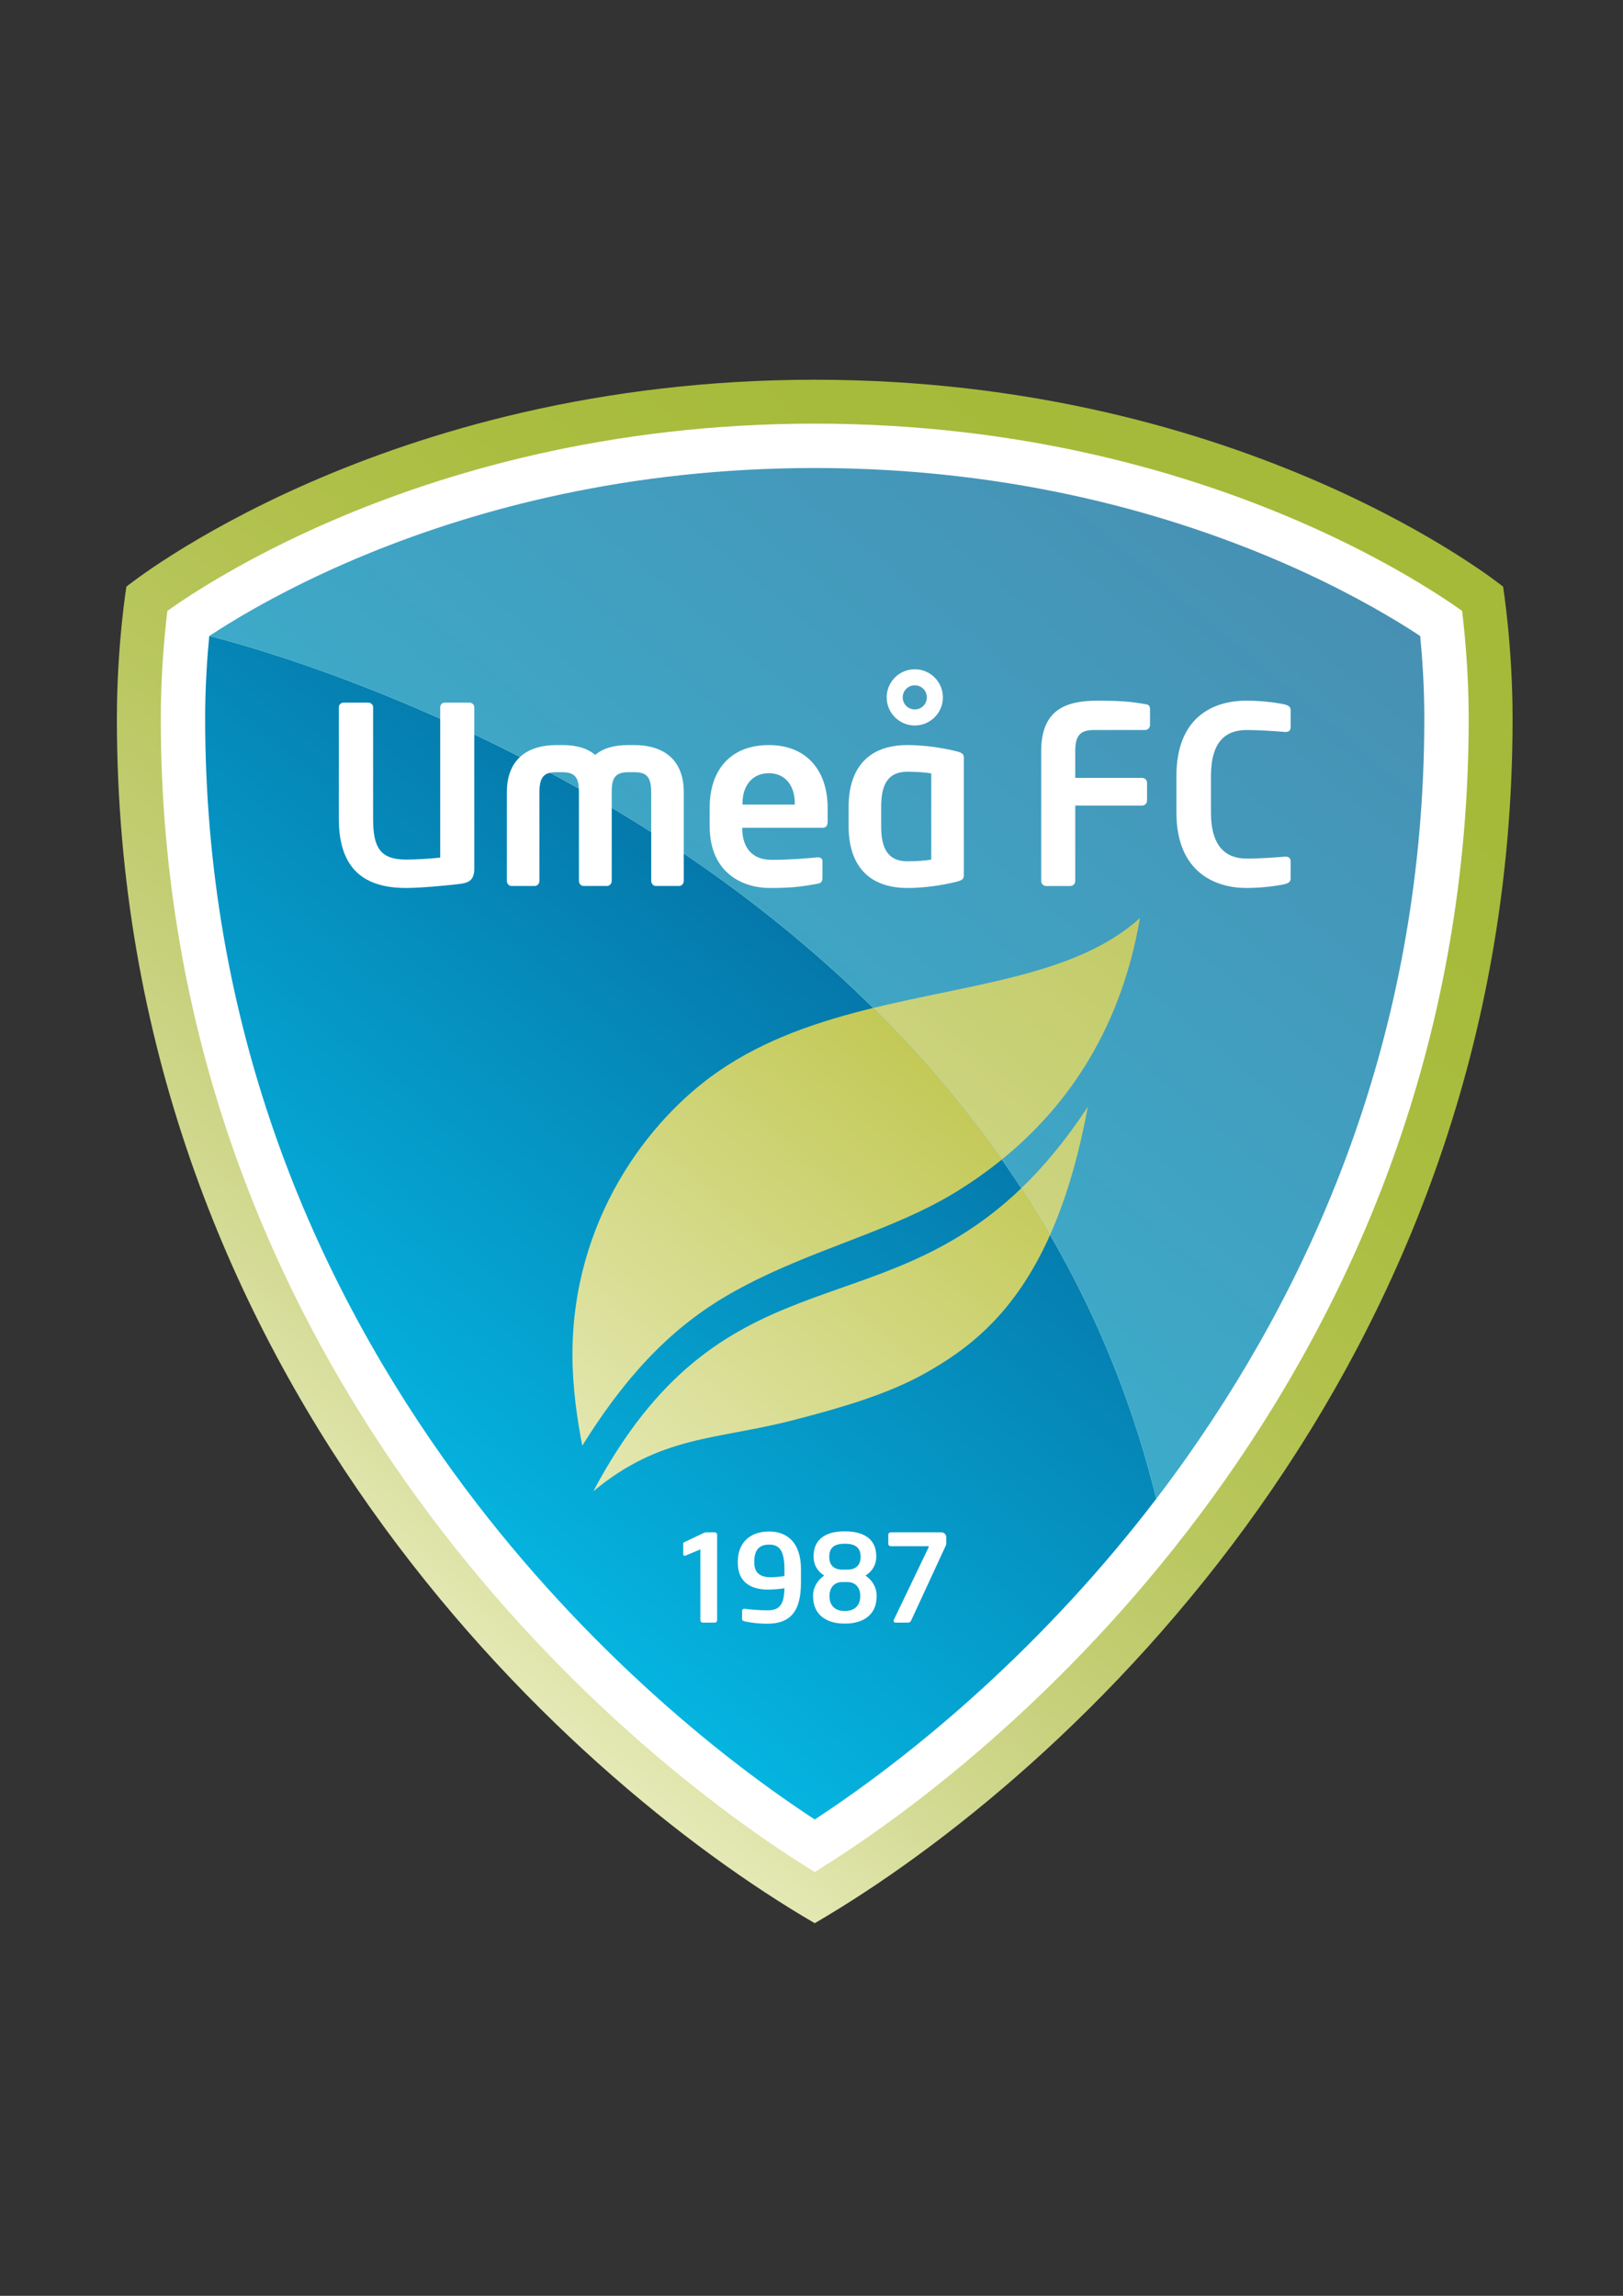 <?xml version="1.0" encoding="iso-8859-1"?>
<!-- Generator: Adobe Illustrator 24.0.1, SVG Export Plug-In . SVG Version: 6.00 Build 0)  -->
<svg version="1.1" id="Calque_1" xmlns="http://www.w3.org/2000/svg" xmlns:xlink="http://www.w3.org/1999/xlink" x="0px" y="0px"
	 viewBox="0 0 595.276 841.89" style="enable-background:new 0 0 595.276 841.89;" xml:space="preserve">
<rect x="0" y="0" width="595.276" height="841.89" fill="#333333" stroke="none"/>
<linearGradient id="SVGID_1_" gradientUnits="userSpaceOnUse" x1="110.987" y1="556.036" x2="460.774" y2="139.176">
	<stop  offset="0" style="stop-color:#E5E9B6"/>
	<stop  offset="0.12" style="stop-color:#D3DA93"/>
	<stop  offset="0.244" style="stop-color:#C5CF78"/>
	<stop  offset="0.373" style="stop-color:#B9C75F"/>
	<stop  offset="0.508" style="stop-color:#B1C14C"/>
	<stop  offset="0.65" style="stop-color:#AABD40"/>
	<stop  offset="0.806" style="stop-color:#A6BA3B"/>
	<stop  offset="1" style="stop-color:#A5BA39"/>
</linearGradient>
<path style="fill:url(#SVGID_1_);" d="M298.825,139.25c-158.835,0-252.473,75.884-252.473,75.884s-3.481,21.641-3.481,48.385
	c0,237.284,162.675,387.428,255.954,441.73c93.278-54.303,255.953-204.446,255.953-441.73c0-26.744-3.48-48.385-3.48-48.385
	S457.66,139.25,298.825,139.25z"/>
<path style="fill:#FFFFFF;" d="M448.636,543.705c-47.717,67.535-105.89,115.691-149.812,142.777
	c-43.923-27.086-102.095-75.242-149.813-142.777C98.236,471.85,58.996,378.414,58.97,263.52c0-12.677,0.832-24.28,1.663-32.631
	c0.262-2.641,0.524-4.957,0.759-6.881c8.827-6.261,29.335-19.653,60.063-32.929c41.566-17.96,101.736-35.728,177.371-35.731
	c76.832,0.003,137.71,18.342,179.333,36.586c20.805,9.12,36.768,18.218,47.426,24.953c4.529,2.861,8.1,5.294,10.675,7.121
	c0.976,8.017,2.425,22.821,2.419,39.511C538.653,378.414,499.411,471.85,448.636,543.705z"/>
<linearGradient id="SVGID_2_" gradientUnits="userSpaceOnUse" x1="132.778" y1="532.049" x2="291.186" y2="343.265">
	<stop  offset="0" style="stop-color:#05B4E0"/>
	<stop  offset="1" style="stop-color:#0578AA"/>
</linearGradient>
<path style="fill:url(#SVGID_2_);" d="M76.754,233.225c-0.768,7.885-1.512,18.683-1.509,30.293
	c0.05,111.105,37.846,201.089,87.055,270.79c43.127,61.111,95.493,106.086,136.525,132.902
	c37.525-24.524,84.525-64.245,125.273-117.597C363.116,300.766,76.754,233.225,76.754,233.225z"/>
<linearGradient id="SVGID_3_" gradientUnits="userSpaceOnUse" x1="244.287" y1="398.735" x2="440.072" y2="165.407">
	<stop  offset="0" style="stop-color:#3DABCA"/>
	<stop  offset="1" style="stop-color:#4790B3"/>
</linearGradient>
<path style="fill:url(#SVGID_3_);" d="M522.404,263.518c0.011-11.63-0.746-22.405-1.512-30.294c-1.226-0.807-2.559-1.67-4-2.58
	c-10.049-6.349-25.305-15.051-45.269-23.804c-39.965-17.514-98.577-35.215-172.799-35.217
	c-68.504,0.006-123.688,15.077-163.223,31.168c-27.777,11.307-47.759,23.138-58.848,30.435c0,0,286.362,67.541,347.344,316.39
	c3.808-4.986,7.566-10.083,11.252-15.306C484.559,464.607,522.354,374.624,522.404,263.518z"/>
<path style="fill:#FFFFFF;" d="M262.178,595.021h-4.455c-0.49,0-0.847-0.401-0.847-0.891v-25.976l-5.257,2.228
	c-0.223,0.089-0.401,0.134-0.535,0.134c-0.313,0-0.49-0.179-0.49-0.579v-3.877c0-0.267,0.089-0.357,0.312-0.489l7.306-3.476
	c0.268-0.134,0.535-0.179,1.025-0.179h2.94c0.49,0,0.847,0.357,0.847,0.848v31.365C263.025,594.62,262.668,595.021,262.178,595.021z
	"/>
<path style="fill:#FFFFFF;" d="M281.427,595.423c-3.876,0-6.772-0.535-8.242-0.848c-0.624-0.133-1.024-0.356-1.024-0.935v-2.762
	c0-0.624,0.356-0.936,0.846-0.936c0.044,0,0.133,0,0.178,0c1.693,0.267,5.569,0.579,8.242,0.579c4.5,0,6.148-2.005,6.282-8.109
	c-1.425,0.268-3.787,0.491-6.193,0.491c-5.792,0-10.915-2.495-10.915-9.803v-0.444c0-6.595,4.143-11.049,11.494-11.049
	c6.639,0,11.673,4.098,11.673,13.766v5.123C293.768,591.234,289.58,595.423,281.427,595.423z M287.708,575.373
	c0-7.44-2.361-8.955-5.614-8.955c-3.029,0-5.436,1.337-5.436,6.238v0.444c0,4.188,2.852,5.302,6.104,5.302
	c1.292,0,3.609-0.222,4.945-0.489V575.373z"/>
<path style="fill:#FFFFFF;" d="M310.076,595.378h-0.446c-6.06,0-11.405-2.896-11.405-9.936v-0.4c0-2.985,1.648-5.569,4.055-7.263
	c-2.719-1.782-3.876-4.188-3.876-6.95v-0.179c0-6.683,5.123-9.088,11.227-9.088h0.446c6.102,0,11.315,2.405,11.315,9.088v0.179
	c0,2.763-1.202,5.168-3.922,6.95c2.407,1.693,4.055,4.277,4.055,7.263v0.4C321.524,592.481,316.135,595.378,310.076,595.378z
	 M315.644,570.829c0-2.985-1.647-4.723-5.567-4.723h-0.446c-3.922,0-5.479,1.737-5.479,4.723v0.178c0,2.585,1.381,4.589,4.811,4.589
	h1.827c3.43,0,4.855-2.004,4.855-4.589V570.829z M315.511,585.042c0-2.139-1.203-4.901-4.723-4.901h-1.827
	c-3.52,0-4.723,2.763-4.723,4.901v0.4c0,2.985,1.782,5.303,5.392,5.303h0.446c3.608,0,5.434-2.317,5.434-5.303V585.042z"/>
<path style="fill:#FFFFFF;" d="M346.253,568.155l-12.028,26.019c-0.313,0.669-0.624,0.848-1.203,0.848h-4.633
	c-0.402,0-0.625-0.312-0.625-0.668c0-0.135,0.046-0.268,0.089-0.401l12.787-26.643c0-0.045,0-0.045,0-0.09
	c0-0.088-0.09-0.223-0.223-0.223h-13.723c-0.489,0-0.891-0.312-0.891-0.801v-3.431c0-0.491,0.401-0.848,0.891-0.848h18.578
	c0.98,0,1.782,0.803,1.782,1.783v2.405C347.055,566.553,346.744,567.132,346.253,568.155z"/>
<path style="fill:#FFFFFF;" d="M169.068,324.086c-3.168,0.453-14.572,1.539-20.093,1.539c-14.571,0-24.709-6.155-24.709-25.433
	v-40.819c0-0.996,0.814-1.72,1.81-1.72h8.961c0.996,0,1.81,0.724,1.81,1.72v40.819c0,10.317,2.353,15.024,12.128,15.024
	c3.621,0,9.142-0.362,12.49-0.724v-55.119c0-0.996,0.724-1.72,1.719-1.72h8.96c0.996,0,1.81,0.724,1.81,1.72v59.191
	C173.956,322.366,172.327,323.633,169.068,324.086z"/>
<path style="fill:#FFFFFF;" d="M249.073,324.901h-8.508c-0.995,0-1.719-0.905-1.719-1.901v-32.493c0-6.154-2.173-7.331-6.336-7.331
	h-2.171c-5.25,0-5.973,2.896-5.973,7.331V323c0,0.996-0.725,1.901-1.72,1.901h-8.599c-0.995,0-1.719-0.905-1.719-1.901v-32.493
	c0-4.435-0.725-7.331-5.974-7.331h-2.172c-4.163,0-6.335,1.177-6.335,7.331V323c0,0.996-0.724,1.901-1.72,1.901h-8.508
	c-0.995,0-1.719-0.905-1.719-1.901v-32.493c0-11.403,6.789-17.286,18.282-17.286h2.172c5.068,0,9.142,1.176,11.947,3.62
	c2.805-2.444,6.969-3.62,12.038-3.62h2.171c11.496,0,18.283,5.883,18.283,17.286V323
	C250.793,323.996,250.068,324.901,249.073,324.901z"/>
<path style="fill:#FFFFFF;" d="M301.746,303.54h-29.507v0.272c0,5.25,2.173,11.495,10.862,11.495c6.607,0,12.852-0.544,16.652-0.905
	c0.092,0,0.182,0,0.271,0c0.905,0,1.629,0.452,1.629,1.357v5.974c0,1.448-0.271,2.081-1.9,2.353
	c-5.882,1.085-9.412,1.539-17.558,1.539c-9.05,0-21.903-4.888-21.903-22.717v-6.698c0-14.119,7.875-22.988,21.722-22.988
	c13.938,0,21.54,9.503,21.54,22.988v5.068C303.555,302.726,303.011,303.54,301.746,303.54z M291.517,294.671
	c0-7.06-3.892-11.132-9.503-11.132c-5.612,0-9.684,3.982-9.684,11.132v0.362h19.187V294.671z"/>
<path style="fill:#FFFFFF;" d="M351.069,323.272c-5.613,1.448-12.401,2.353-18.193,2.353c-14.571,0-21.631-8.599-21.631-22.717
	v-6.969c0-14.12,7.06-22.717,21.631-22.717c5.792,0,12.58,0.905,18.193,2.353c2.08,0.543,2.442,1.086,2.442,2.443v42.81
	C353.512,322.186,353.149,322.729,351.069,323.272z M341.564,283.629c-1.719-0.363-5.431-0.634-8.688-0.634
	c-7.783,0-9.685,5.521-9.685,12.943v6.969c0,7.421,1.901,12.943,9.685,12.943c3.258,0,6.97-0.272,8.688-0.634V283.629z"/>
<path style="fill:#FFFFFF;" d="M419.986,267.7h-18.463c-5.248,0-7.149,1.81-7.149,7.784v9.775h24.527
	c0.995,0,1.809,0.814,1.809,1.811v6.517c0,0.995-0.814,1.81-1.809,1.81h-24.527v27.696c0,0.996-0.815,1.81-1.811,1.81h-8.87
	c-0.996,0-1.809-0.814-1.809-1.81v-47.607c0-15.387,9.14-18.555,20.907-18.555c10.77,0,14.299,0.814,17.195,1.268
	c1.357,0.181,1.811,0.633,1.811,1.9v5.793C421.797,266.885,420.981,267.7,419.986,267.7z"/>
<path style="fill:#FFFFFF;" d="M471.393,324.177c-1.357,0.362-7.332,1.448-14.299,1.448c-10.862,0-25.615-5.34-25.615-27.695
	v-13.305c0-22.717,14.753-27.695,25.615-27.695c6.967,0,12.941,1.086,14.299,1.448c1.178,0.362,1.99,0.814,1.99,2.082v6.064
	c0,1.086-0.451,1.901-1.808,1.901c0,0-0.09,0-0.183,0c-3.168-0.271-9.322-0.724-14.119-0.724c-7.602,0-13.122,4.073-13.122,16.925
	v13.305c0,12.58,5.52,16.925,13.122,16.925c4.797,0,10.951-0.452,14.119-0.724c0.093,0,0.183,0,0.183,0
	c1.356,0,1.808,0.814,1.808,1.901v6.064C473.383,323.362,472.57,323.814,471.393,324.177z"/>
<path style="fill:#FFFFFF;" d="M335.52,245.429c-5.692,0-10.308,4.615-10.308,10.308c0,5.693,4.615,10.308,10.308,10.308
	c5.692,0,10.308-4.615,10.308-10.308C345.827,250.044,341.212,245.429,335.52,245.429z M335.52,260.165
	c-2.445,0-4.428-1.983-4.428-4.429c0-2.445,1.982-4.429,4.428-4.429c2.447,0,4.43,1.983,4.43,4.429
	C339.949,258.183,337.967,260.165,335.52,260.165z"/>
<linearGradient id="SVGID_4_" gradientUnits="userSpaceOnUse" x1="202.435" y1="540.556" x2="362.089" y2="350.289">
	<stop  offset="0" style="stop-color:#E5E9B6"/>
	<stop  offset="1" style="stop-color:#BCC242"/>
</linearGradient>
<path style="fill:url(#SVGID_4_);" d="M269.534,473.451c27.939-15.501,57.676-21.732,81.987-36.898
	c5.111-3.189,10.5-6.941,15.922-11.337c-14.384-20.461-30.343-38.94-47.177-55.585c-19.91,4.851-39.545,11.366-56.718,23.204
	c-26.129,18.012-53.592,54.826-53.592,103.907c0,12.064,1.775,24.12,3.616,33.39C231.539,501.339,248.939,484.877,269.534,473.451z"
	/>
<linearGradient id="SVGID_5_" gradientUnits="userSpaceOnUse" x1="240.648" y1="572.62" x2="400.301" y2="382.353">
	<stop  offset="0" style="stop-color:#E5E9B6"/>
	<stop  offset="1" style="stop-color:#BCC242"/>
</linearGradient>
<path style="fill:url(#SVGID_5_);" d="M217.615,546.867c24.714-20.537,44.775-18.771,72.873-25.975
	c17.468-4.479,34.629-9.464,48.167-16.951c16.202-8.959,33.492-21.901,46.486-51.081c-3.395-5.85-6.916-11.558-10.558-17.124
	C320.484,487.74,264.324,458.891,217.615,546.867z"/>
<linearGradient id="SVGID_6_" gradientUnits="userSpaceOnUse" x1="285.533" y1="468.975" x2="429.687" y2="297.178">
	<stop  offset="0" style="stop-color:#D3DA92"/>
	<stop  offset="1" style="stop-color:#BFC85E"/>
</linearGradient>
<path style="fill:url(#SVGID_6_);" d="M418.116,336.619c-11.983,10.908-28.111,16.993-46.126,21.575
	c-16.461,4.188-34.199,7.168-51.724,11.438c16.834,16.645,32.793,35.123,47.177,55.585
	C388.774,407.914,410.623,380.473,418.116,336.619z"/>
<linearGradient id="SVGID_7_" gradientUnits="userSpaceOnUse" x1="328.544" y1="505.066" x2="472.698" y2="333.269">
	<stop  offset="0" style="stop-color:#D3DA92"/>
	<stop  offset="1" style="stop-color:#BFC85E"/>
</linearGradient>
<path style="fill:url(#SVGID_7_);" d="M374.583,435.736c3.642,5.566,7.163,11.274,10.558,17.124
	c5.524-12.409,10.277-27.734,13.831-46.971C390.916,418.156,382.772,427.863,374.583,435.736z"/>
</svg>
